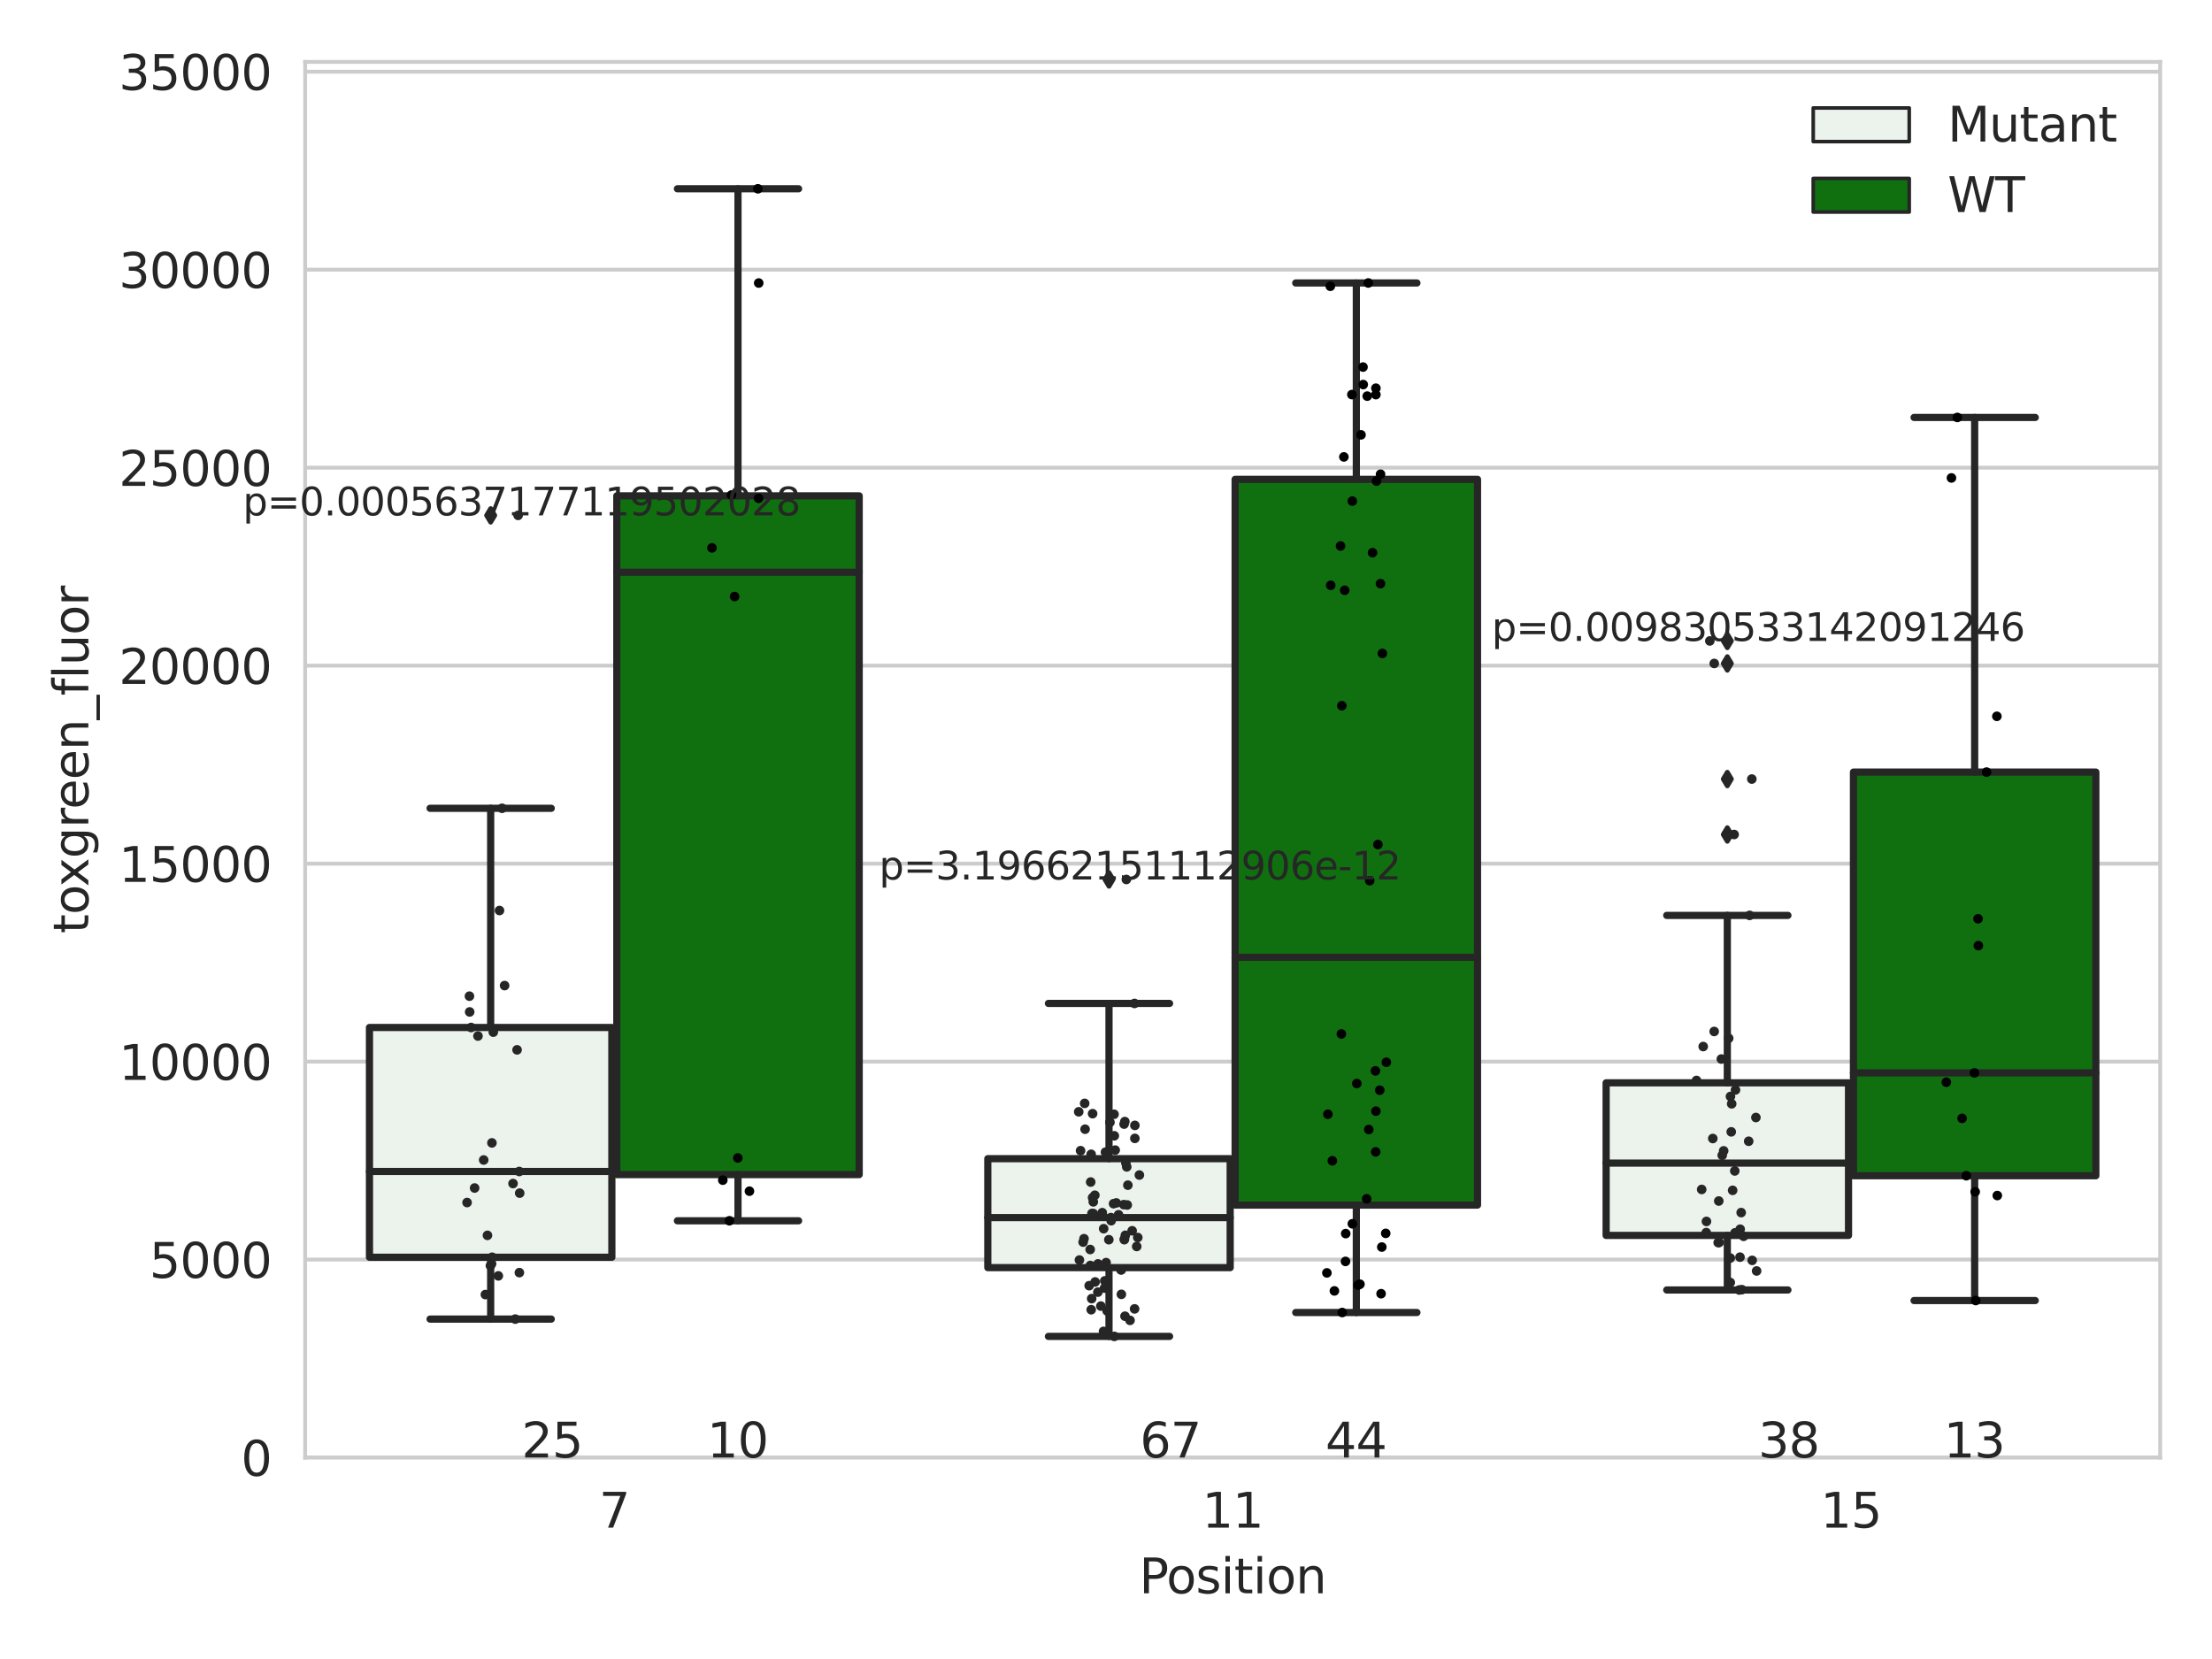 <?xml version="1.0" encoding="utf-8" standalone="no"?>
<!DOCTYPE svg PUBLIC "-//W3C//DTD SVG 1.1//EN"
  "http://www.w3.org/Graphics/SVG/1.1/DTD/svg11.dtd">
<svg xmlns:xlink="http://www.w3.org/1999/xlink" width="460.8pt" height="345.6pt" viewBox="0 0 460.8 345.6" xmlns="http://www.w3.org/2000/svg" version="1.1">
 <defs>
  <style type="text/css">*{stroke-linejoin: round; stroke-linecap: butt}</style>
 </defs>
 <g id="figure_1">
  <g id="patch_1">
   <path d="M 0 345.6 
L 460.8 345.6 
L 460.8 0 
L 0 0 
z
" style="fill: #ffffff"/>
  </g>
  <g id="axes_1">
   <g id="patch_2">
    <path d="M 63.571 303.64 
L 450 303.64 
L 450 12.894 
L 63.571 12.894 
z
" style="fill: #ffffff"/>
   </g>
   <g id="matplotlib.axis_1">
    <g id="xtick_1">
     <g id="text_1">
      <!-- 7 -->
      <g style="fill: #262626" transform="translate(124.795 318.238)scale(0.1 -0.1)">
       <defs>
        <path id="DejaVuSans-37" d="M 525 4666 
L 3525 4666 
L 3525 4397 
L 1831 0 
L 1172 0 
L 2766 4134 
L 525 4134 
L 525 4666 
z
" transform="scale(0.016)"/>
       </defs>
       <use xlink:href="#DejaVuSans-37"/>
      </g>
     </g>
    </g>
    <g id="xtick_2">
     <g id="text_2">
      <!-- 11 -->
      <g style="fill: #262626" transform="translate(250.423 318.238)scale(0.1 -0.1)">
       <defs>
        <path id="DejaVuSans-31" d="M 794 531 
L 1825 531 
L 1825 4091 
L 703 3866 
L 703 4441 
L 1819 4666 
L 2450 4666 
L 2450 531 
L 3481 531 
L 3481 0 
L 794 0 
L 794 531 
z
" transform="scale(0.016)"/>
       </defs>
       <use xlink:href="#DejaVuSans-31"/>
       <use xlink:href="#DejaVuSans-31" x="63.623"/>
      </g>
     </g>
    </g>
    <g id="xtick_3">
     <g id="text_3">
      <!-- 15 -->
      <g style="fill: #262626" transform="translate(379.233 318.238)scale(0.1 -0.1)">
       <defs>
        <path id="DejaVuSans-35" d="M 691 4666 
L 3169 4666 
L 3169 4134 
L 1269 4134 
L 1269 2991 
Q 1406 3038 1543 3061 
Q 1681 3084 1819 3084 
Q 2600 3084 3056 2656 
Q 3513 2228 3513 1497 
Q 3513 744 3044 326 
Q 2575 -91 1722 -91 
Q 1428 -91 1123 -41 
Q 819 9 494 109 
L 494 744 
Q 775 591 1075 516 
Q 1375 441 1709 441 
Q 2250 441 2565 725 
Q 2881 1009 2881 1497 
Q 2881 1984 2565 2268 
Q 2250 2553 1709 2553 
Q 1456 2553 1204 2497 
Q 953 2441 691 2322 
L 691 4666 
z
" transform="scale(0.016)"/>
       </defs>
       <use xlink:href="#DejaVuSans-31"/>
       <use xlink:href="#DejaVuSans-35" x="63.623"/>
      </g>
     </g>
    </g>
    <g id="text_4">
     <!-- Position -->
     <g style="fill: #262626" transform="translate(237.322 331.917)scale(0.1 -0.1)">
      <defs>
       <path id="DejaVuSans-50" d="M 1259 4147 
L 1259 2394 
L 2053 2394 
Q 2494 2394 2734 2622 
Q 2975 2850 2975 3272 
Q 2975 3691 2734 3919 
Q 2494 4147 2053 4147 
L 1259 4147 
z
M 628 4666 
L 2053 4666 
Q 2838 4666 3239 4311 
Q 3641 3956 3641 3272 
Q 3641 2581 3239 2228 
Q 2838 1875 2053 1875 
L 1259 1875 
L 1259 0 
L 628 0 
L 628 4666 
z
" transform="scale(0.016)"/>
       <path id="DejaVuSans-6f" d="M 1959 3097 
Q 1497 3097 1228 2736 
Q 959 2375 959 1747 
Q 959 1119 1226 758 
Q 1494 397 1959 397 
Q 2419 397 2687 759 
Q 2956 1122 2956 1747 
Q 2956 2369 2687 2733 
Q 2419 3097 1959 3097 
z
M 1959 3584 
Q 2709 3584 3137 3096 
Q 3566 2609 3566 1747 
Q 3566 888 3137 398 
Q 2709 -91 1959 -91 
Q 1206 -91 779 398 
Q 353 888 353 1747 
Q 353 2609 779 3096 
Q 1206 3584 1959 3584 
z
" transform="scale(0.016)"/>
       <path id="DejaVuSans-73" d="M 2834 3397 
L 2834 2853 
Q 2591 2978 2328 3040 
Q 2066 3103 1784 3103 
Q 1356 3103 1142 2972 
Q 928 2841 928 2578 
Q 928 2378 1081 2264 
Q 1234 2150 1697 2047 
L 1894 2003 
Q 2506 1872 2764 1633 
Q 3022 1394 3022 966 
Q 3022 478 2636 193 
Q 2250 -91 1575 -91 
Q 1294 -91 989 -36 
Q 684 19 347 128 
L 347 722 
Q 666 556 975 473 
Q 1284 391 1588 391 
Q 1994 391 2212 530 
Q 2431 669 2431 922 
Q 2431 1156 2273 1281 
Q 2116 1406 1581 1522 
L 1381 1569 
Q 847 1681 609 1914 
Q 372 2147 372 2553 
Q 372 3047 722 3315 
Q 1072 3584 1716 3584 
Q 2034 3584 2315 3537 
Q 2597 3491 2834 3397 
z
" transform="scale(0.016)"/>
       <path id="DejaVuSans-69" d="M 603 3500 
L 1178 3500 
L 1178 0 
L 603 0 
L 603 3500 
z
M 603 4863 
L 1178 4863 
L 1178 4134 
L 603 4134 
L 603 4863 
z
" transform="scale(0.016)"/>
       <path id="DejaVuSans-74" d="M 1172 4494 
L 1172 3500 
L 2356 3500 
L 2356 3053 
L 1172 3053 
L 1172 1153 
Q 1172 725 1289 603 
Q 1406 481 1766 481 
L 2356 481 
L 2356 0 
L 1766 0 
Q 1100 0 847 248 
Q 594 497 594 1153 
L 594 3053 
L 172 3053 
L 172 3500 
L 594 3500 
L 594 4494 
L 1172 4494 
z
" transform="scale(0.016)"/>
       <path id="DejaVuSans-6e" d="M 3513 2113 
L 3513 0 
L 2938 0 
L 2938 2094 
Q 2938 2591 2744 2837 
Q 2550 3084 2163 3084 
Q 1697 3084 1428 2787 
Q 1159 2491 1159 1978 
L 1159 0 
L 581 0 
L 581 3500 
L 1159 3500 
L 1159 2956 
Q 1366 3272 1645 3428 
Q 1925 3584 2291 3584 
Q 2894 3584 3203 3211 
Q 3513 2838 3513 2113 
z
" transform="scale(0.016)"/>
      </defs>
      <use xlink:href="#DejaVuSans-50"/>
      <use xlink:href="#DejaVuSans-6f" x="56.678"/>
      <use xlink:href="#DejaVuSans-73" x="117.859"/>
      <use xlink:href="#DejaVuSans-69" x="169.959"/>
      <use xlink:href="#DejaVuSans-74" x="197.742"/>
      <use xlink:href="#DejaVuSans-69" x="236.951"/>
      <use xlink:href="#DejaVuSans-6f" x="264.734"/>
      <use xlink:href="#DejaVuSans-6e" x="325.916"/>
     </g>
    </g>
   </g>
   <g id="matplotlib.axis_2">
    <g id="ytick_1">
     <g id="line2d_1">
      <path d="M 63.571 303.64 
L 450 303.64 
" clip-path="url(#pc4ceca11b0)" style="fill: none; stroke: #cccccc; stroke-width: 0.8; stroke-linecap: round"/>
     </g>
     <g id="text_5">
      <!-- 0 -->
      <g style="fill: #262626" transform="translate(50.209 307.439)scale(0.1 -0.1)">
       <defs>
        <path id="DejaVuSans-30" d="M 2034 4250 
Q 1547 4250 1301 3770 
Q 1056 3291 1056 2328 
Q 1056 1369 1301 889 
Q 1547 409 2034 409 
Q 2525 409 2770 889 
Q 3016 1369 3016 2328 
Q 3016 3291 2770 3770 
Q 2525 4250 2034 4250 
z
M 2034 4750 
Q 2819 4750 3233 4129 
Q 3647 3509 3647 2328 
Q 3647 1150 3233 529 
Q 2819 -91 2034 -91 
Q 1250 -91 836 529 
Q 422 1150 422 2328 
Q 422 3509 836 4129 
Q 1250 4750 2034 4750 
z
" transform="scale(0.016)"/>
       </defs>
       <use xlink:href="#DejaVuSans-30"/>
      </g>
     </g>
    </g>
    <g id="ytick_2">
     <g id="line2d_2">
      <path d="M 63.571 262.396 
L 450 262.396 
" clip-path="url(#pc4ceca11b0)" style="fill: none; stroke: #cccccc; stroke-width: 0.8; stroke-linecap: round"/>
     </g>
     <g id="text_6">
      <!-- 5000 -->
      <g style="fill: #262626" transform="translate(31.121 266.195)scale(0.1 -0.1)">
       <use xlink:href="#DejaVuSans-35"/>
       <use xlink:href="#DejaVuSans-30" x="63.623"/>
       <use xlink:href="#DejaVuSans-30" x="127.246"/>
       <use xlink:href="#DejaVuSans-30" x="190.869"/>
      </g>
     </g>
    </g>
    <g id="ytick_3">
     <g id="line2d_3">
      <path d="M 63.571 221.152 
L 450 221.152 
" clip-path="url(#pc4ceca11b0)" style="fill: none; stroke: #cccccc; stroke-width: 0.8; stroke-linecap: round"/>
     </g>
     <g id="text_7">
      <!-- 10000 -->
      <g style="fill: #262626" transform="translate(24.759 224.951)scale(0.1 -0.1)">
       <use xlink:href="#DejaVuSans-31"/>
       <use xlink:href="#DejaVuSans-30" x="63.623"/>
       <use xlink:href="#DejaVuSans-30" x="127.246"/>
       <use xlink:href="#DejaVuSans-30" x="190.869"/>
       <use xlink:href="#DejaVuSans-30" x="254.492"/>
      </g>
     </g>
    </g>
    <g id="ytick_4">
     <g id="line2d_4">
      <path d="M 63.571 179.908 
L 450 179.908 
" clip-path="url(#pc4ceca11b0)" style="fill: none; stroke: #cccccc; stroke-width: 0.8; stroke-linecap: round"/>
     </g>
     <g id="text_8">
      <!-- 15000 -->
      <g style="fill: #262626" transform="translate(24.759 183.708)scale(0.1 -0.1)">
       <use xlink:href="#DejaVuSans-31"/>
       <use xlink:href="#DejaVuSans-35" x="63.623"/>
       <use xlink:href="#DejaVuSans-30" x="127.246"/>
       <use xlink:href="#DejaVuSans-30" x="190.869"/>
       <use xlink:href="#DejaVuSans-30" x="254.492"/>
      </g>
     </g>
    </g>
    <g id="ytick_5">
     <g id="line2d_5">
      <path d="M 63.571 138.664 
L 450 138.664 
" clip-path="url(#pc4ceca11b0)" style="fill: none; stroke: #cccccc; stroke-width: 0.8; stroke-linecap: round"/>
     </g>
     <g id="text_9">
      <!-- 20000 -->
      <g style="fill: #262626" transform="translate(24.759 142.464)scale(0.1 -0.1)">
       <defs>
        <path id="DejaVuSans-32" d="M 1228 531 
L 3431 531 
L 3431 0 
L 469 0 
L 469 531 
Q 828 903 1448 1529 
Q 2069 2156 2228 2338 
Q 2531 2678 2651 2914 
Q 2772 3150 2772 3378 
Q 2772 3750 2511 3984 
Q 2250 4219 1831 4219 
Q 1534 4219 1204 4116 
Q 875 4013 500 3803 
L 500 4441 
Q 881 4594 1212 4672 
Q 1544 4750 1819 4750 
Q 2544 4750 2975 4387 
Q 3406 4025 3406 3419 
Q 3406 3131 3298 2873 
Q 3191 2616 2906 2266 
Q 2828 2175 2409 1742 
Q 1991 1309 1228 531 
z
" transform="scale(0.016)"/>
       </defs>
       <use xlink:href="#DejaVuSans-32"/>
       <use xlink:href="#DejaVuSans-30" x="63.623"/>
       <use xlink:href="#DejaVuSans-30" x="127.246"/>
       <use xlink:href="#DejaVuSans-30" x="190.869"/>
       <use xlink:href="#DejaVuSans-30" x="254.492"/>
      </g>
     </g>
    </g>
    <g id="ytick_6">
     <g id="line2d_6">
      <path d="M 63.571 97.421 
L 450 97.421 
" clip-path="url(#pc4ceca11b0)" style="fill: none; stroke: #cccccc; stroke-width: 0.8; stroke-linecap: round"/>
     </g>
     <g id="text_10">
      <!-- 25000 -->
      <g style="fill: #262626" transform="translate(24.759 101.22)scale(0.1 -0.1)">
       <use xlink:href="#DejaVuSans-32"/>
       <use xlink:href="#DejaVuSans-35" x="63.623"/>
       <use xlink:href="#DejaVuSans-30" x="127.246"/>
       <use xlink:href="#DejaVuSans-30" x="190.869"/>
       <use xlink:href="#DejaVuSans-30" x="254.492"/>
      </g>
     </g>
    </g>
    <g id="ytick_7">
     <g id="line2d_7">
      <path d="M 63.571 56.177 
L 450 56.177 
" clip-path="url(#pc4ceca11b0)" style="fill: none; stroke: #cccccc; stroke-width: 0.8; stroke-linecap: round"/>
     </g>
     <g id="text_11">
      <!-- 30000 -->
      <g style="fill: #262626" transform="translate(24.759 59.976)scale(0.1 -0.1)">
       <defs>
        <path id="DejaVuSans-33" d="M 2597 2516 
Q 3050 2419 3304 2112 
Q 3559 1806 3559 1356 
Q 3559 666 3084 287 
Q 2609 -91 1734 -91 
Q 1441 -91 1130 -33 
Q 819 25 488 141 
L 488 750 
Q 750 597 1062 519 
Q 1375 441 1716 441 
Q 2309 441 2620 675 
Q 2931 909 2931 1356 
Q 2931 1769 2642 2001 
Q 2353 2234 1838 2234 
L 1294 2234 
L 1294 2753 
L 1863 2753 
Q 2328 2753 2575 2939 
Q 2822 3125 2822 3475 
Q 2822 3834 2567 4026 
Q 2313 4219 1838 4219 
Q 1578 4219 1281 4162 
Q 984 4106 628 3988 
L 628 4550 
Q 988 4650 1302 4700 
Q 1616 4750 1894 4750 
Q 2613 4750 3031 4423 
Q 3450 4097 3450 3541 
Q 3450 3153 3228 2886 
Q 3006 2619 2597 2516 
z
" transform="scale(0.016)"/>
       </defs>
       <use xlink:href="#DejaVuSans-33"/>
       <use xlink:href="#DejaVuSans-30" x="63.623"/>
       <use xlink:href="#DejaVuSans-30" x="127.246"/>
       <use xlink:href="#DejaVuSans-30" x="190.869"/>
       <use xlink:href="#DejaVuSans-30" x="254.492"/>
      </g>
     </g>
    </g>
    <g id="ytick_8">
     <g id="line2d_8">
      <path d="M 63.571 14.933 
L 450 14.933 
" clip-path="url(#pc4ceca11b0)" style="fill: none; stroke: #cccccc; stroke-width: 0.8; stroke-linecap: round"/>
     </g>
     <g id="text_12">
      <!-- 35000 -->
      <g style="fill: #262626" transform="translate(24.759 18.732)scale(0.1 -0.1)">
       <use xlink:href="#DejaVuSans-33"/>
       <use xlink:href="#DejaVuSans-35" x="63.623"/>
       <use xlink:href="#DejaVuSans-30" x="127.246"/>
       <use xlink:href="#DejaVuSans-30" x="190.869"/>
       <use xlink:href="#DejaVuSans-30" x="254.492"/>
      </g>
     </g>
    </g>
    <g id="text_13">
     <!-- toxgreen_fluor -->
     <g style="fill: #262626" transform="translate(18.401 194.461)rotate(-90)scale(0.1 -0.1)">
      <defs>
       <path id="DejaVuSans-78" d="M 3513 3500 
L 2247 1797 
L 3578 0 
L 2900 0 
L 1881 1375 
L 863 0 
L 184 0 
L 1544 1831 
L 300 3500 
L 978 3500 
L 1906 2253 
L 2834 3500 
L 3513 3500 
z
" transform="scale(0.016)"/>
       <path id="DejaVuSans-67" d="M 2906 1791 
Q 2906 2416 2648 2759 
Q 2391 3103 1925 3103 
Q 1463 3103 1205 2759 
Q 947 2416 947 1791 
Q 947 1169 1205 825 
Q 1463 481 1925 481 
Q 2391 481 2648 825 
Q 2906 1169 2906 1791 
z
M 3481 434 
Q 3481 -459 3084 -895 
Q 2688 -1331 1869 -1331 
Q 1566 -1331 1297 -1286 
Q 1028 -1241 775 -1147 
L 775 -588 
Q 1028 -725 1275 -790 
Q 1522 -856 1778 -856 
Q 2344 -856 2625 -561 
Q 2906 -266 2906 331 
L 2906 616 
Q 2728 306 2450 153 
Q 2172 0 1784 0 
Q 1141 0 747 490 
Q 353 981 353 1791 
Q 353 2603 747 3093 
Q 1141 3584 1784 3584 
Q 2172 3584 2450 3431 
Q 2728 3278 2906 2969 
L 2906 3500 
L 3481 3500 
L 3481 434 
z
" transform="scale(0.016)"/>
       <path id="DejaVuSans-72" d="M 2631 2963 
Q 2534 3019 2420 3045 
Q 2306 3072 2169 3072 
Q 1681 3072 1420 2755 
Q 1159 2438 1159 1844 
L 1159 0 
L 581 0 
L 581 3500 
L 1159 3500 
L 1159 2956 
Q 1341 3275 1631 3429 
Q 1922 3584 2338 3584 
Q 2397 3584 2469 3576 
Q 2541 3569 2628 3553 
L 2631 2963 
z
" transform="scale(0.016)"/>
       <path id="DejaVuSans-65" d="M 3597 1894 
L 3597 1613 
L 953 1613 
Q 991 1019 1311 708 
Q 1631 397 2203 397 
Q 2534 397 2845 478 
Q 3156 559 3463 722 
L 3463 178 
Q 3153 47 2828 -22 
Q 2503 -91 2169 -91 
Q 1331 -91 842 396 
Q 353 884 353 1716 
Q 353 2575 817 3079 
Q 1281 3584 2069 3584 
Q 2775 3584 3186 3129 
Q 3597 2675 3597 1894 
z
M 3022 2063 
Q 3016 2534 2758 2815 
Q 2500 3097 2075 3097 
Q 1594 3097 1305 2825 
Q 1016 2553 972 2059 
L 3022 2063 
z
" transform="scale(0.016)"/>
       <path id="DejaVuSans-5f" d="M 3263 -1063 
L 3263 -1509 
L -63 -1509 
L -63 -1063 
L 3263 -1063 
z
" transform="scale(0.016)"/>
       <path id="DejaVuSans-66" d="M 2375 4863 
L 2375 4384 
L 1825 4384 
Q 1516 4384 1395 4259 
Q 1275 4134 1275 3809 
L 1275 3500 
L 2222 3500 
L 2222 3053 
L 1275 3053 
L 1275 0 
L 697 0 
L 697 3053 
L 147 3053 
L 147 3500 
L 697 3500 
L 697 3744 
Q 697 4328 969 4595 
Q 1241 4863 1831 4863 
L 2375 4863 
z
" transform="scale(0.016)"/>
       <path id="DejaVuSans-6c" d="M 603 4863 
L 1178 4863 
L 1178 0 
L 603 0 
L 603 4863 
z
" transform="scale(0.016)"/>
       <path id="DejaVuSans-75" d="M 544 1381 
L 544 3500 
L 1119 3500 
L 1119 1403 
Q 1119 906 1312 657 
Q 1506 409 1894 409 
Q 2359 409 2629 706 
Q 2900 1003 2900 1516 
L 2900 3500 
L 3475 3500 
L 3475 0 
L 2900 0 
L 2900 538 
Q 2691 219 2414 64 
Q 2138 -91 1772 -91 
Q 1169 -91 856 284 
Q 544 659 544 1381 
z
M 1991 3584 
L 1991 3584 
z
" transform="scale(0.016)"/>
      </defs>
      <use xlink:href="#DejaVuSans-74"/>
      <use xlink:href="#DejaVuSans-6f" x="39.209"/>
      <use xlink:href="#DejaVuSans-78" x="97.266"/>
      <use xlink:href="#DejaVuSans-67" x="156.445"/>
      <use xlink:href="#DejaVuSans-72" x="219.922"/>
      <use xlink:href="#DejaVuSans-65" x="258.785"/>
      <use xlink:href="#DejaVuSans-65" x="320.309"/>
      <use xlink:href="#DejaVuSans-6e" x="381.832"/>
      <use xlink:href="#DejaVuSans-5f" x="445.211"/>
      <use xlink:href="#DejaVuSans-66" x="495.211"/>
      <use xlink:href="#DejaVuSans-6c" x="530.416"/>
      <use xlink:href="#DejaVuSans-75" x="558.199"/>
      <use xlink:href="#DejaVuSans-6f" x="621.578"/>
      <use xlink:href="#DejaVuSans-72" x="682.76"/>
     </g>
    </g>
   </g>
   <g id="patch_3">
    <path d="M 76.967 261.906 
L 127.461 261.906 
L 127.461 214.046 
L 76.967 214.046 
L 76.967 261.906 
z
" clip-path="url(#pc4ceca11b0)" style="fill: #ecf2ec; stroke: #262626; stroke-width: 1.5; stroke-linejoin: miter"/>
   </g>
   <g id="patch_4">
    <path d="M 128.491 244.691 
L 178.985 244.691 
L 178.985 103.297 
L 128.491 103.297 
L 128.491 244.691 
z
" clip-path="url(#pc4ceca11b0)" style="fill: #107010; stroke: #262626; stroke-width: 1.5; stroke-linejoin: miter"/>
   </g>
   <g id="patch_5">
    <path d="M 205.777 264.073 
L 256.27 264.073 
L 256.27 241.37 
L 205.777 241.37 
L 205.777 264.073 
z
" clip-path="url(#pc4ceca11b0)" style="fill: #ecf2ec; stroke: #262626; stroke-width: 1.5; stroke-linejoin: miter"/>
   </g>
   <g id="patch_6">
    <path d="M 257.301 251.039 
L 307.794 251.039 
L 307.794 99.857 
L 257.301 99.857 
L 257.301 251.039 
z
" clip-path="url(#pc4ceca11b0)" style="fill: #107010; stroke: #262626; stroke-width: 1.5; stroke-linejoin: miter"/>
   </g>
   <g id="patch_7">
    <path d="M 334.587 257.364 
L 385.08 257.364 
L 385.08 225.573 
L 334.587 225.573 
L 334.587 257.364 
z
" clip-path="url(#pc4ceca11b0)" style="fill: #ecf2ec; stroke: #262626; stroke-width: 1.5; stroke-linejoin: miter"/>
   </g>
   <g id="patch_8">
    <path d="M 386.11 244.926 
L 436.604 244.926 
L 436.604 160.842 
L 386.11 160.842 
L 386.11 244.926 
z
" clip-path="url(#pc4ceca11b0)" style="fill: #107010; stroke: #262626; stroke-width: 1.5; stroke-linejoin: miter"/>
   </g>
   <g id="patch_9">
    <path d="M 127.976 303.64 
L 127.976 303.64 
L 127.976 303.64 
L 127.976 303.64 
z
" clip-path="url(#pc4ceca11b0)" style="fill: #ecf2ec; stroke: #262626; stroke-width: 0.75; stroke-linejoin: miter"/>
   </g>
   <g id="patch_10">
    <path d="M 127.976 303.64 
L 127.976 303.64 
L 127.976 303.64 
L 127.976 303.64 
z
" clip-path="url(#pc4ceca11b0)" style="fill: #107010; stroke: #262626; stroke-width: 0.75; stroke-linejoin: miter"/>
   </g>
   <g id="PathCollection_1"/>
   <g id="PathCollection_2"/>
   <g id="line2d_9">
    <path d="M 102.214 261.906 
L 102.214 274.791 
" clip-path="url(#pc4ceca11b0)" style="fill: none; stroke: #262626; stroke-width: 1.5; stroke-linecap: round"/>
   </g>
   <g id="line2d_10">
    <path d="M 102.214 214.046 
L 102.214 168.381 
" clip-path="url(#pc4ceca11b0)" style="fill: none; stroke: #262626; stroke-width: 1.5; stroke-linecap: round"/>
   </g>
   <g id="line2d_11">
    <path d="M 89.591 274.791 
L 114.837 274.791 
" clip-path="url(#pc4ceca11b0)" style="fill: none; stroke: #262626; stroke-width: 1.5; stroke-linecap: round"/>
   </g>
   <g id="line2d_12">
    <path d="M 89.591 168.381 
L 114.837 168.381 
" clip-path="url(#pc4ceca11b0)" style="fill: none; stroke: #262626; stroke-width: 1.5; stroke-linecap: round"/>
   </g>
   <g id="line2d_13">
    <defs>
     <path id="m5f25ea57a1" d="M -0 1.414 
L 0.849 0 
L 0 -1.414 
L -0.849 -0 
z
" style="stroke: #262626; stroke-linejoin: miter"/>
    </defs>
    <g clip-path="url(#pc4ceca11b0)">
     <use xlink:href="#m5f25ea57a1" x="102.214" y="107.363" style="fill: #262626; stroke: #262626; stroke-linejoin: miter"/>
    </g>
   </g>
   <g id="line2d_14">
    <path d="M 153.738 244.691 
L 153.738 254.31 
" clip-path="url(#pc4ceca11b0)" style="fill: none; stroke: #262626; stroke-width: 1.5; stroke-linecap: round"/>
   </g>
   <g id="line2d_15">
    <path d="M 153.738 103.297 
L 153.738 39.325 
" clip-path="url(#pc4ceca11b0)" style="fill: none; stroke: #262626; stroke-width: 1.5; stroke-linecap: round"/>
   </g>
   <g id="line2d_16">
    <path d="M 141.115 254.31 
L 166.361 254.31 
" clip-path="url(#pc4ceca11b0)" style="fill: none; stroke: #262626; stroke-width: 1.5; stroke-linecap: round"/>
   </g>
   <g id="line2d_17">
    <path d="M 141.115 39.325 
L 166.361 39.325 
" clip-path="url(#pc4ceca11b0)" style="fill: none; stroke: #262626; stroke-width: 1.5; stroke-linecap: round"/>
   </g>
   <g id="line2d_18"/>
   <g id="line2d_19">
    <path d="M 231.024 264.073 
L 231.024 278.394 
" clip-path="url(#pc4ceca11b0)" style="fill: none; stroke: #262626; stroke-width: 1.5; stroke-linecap: round"/>
   </g>
   <g id="line2d_20">
    <path d="M 231.024 241.37 
L 231.024 209.032 
" clip-path="url(#pc4ceca11b0)" style="fill: none; stroke: #262626; stroke-width: 1.5; stroke-linecap: round"/>
   </g>
   <g id="line2d_21">
    <path d="M 218.4 278.394 
L 243.647 278.394 
" clip-path="url(#pc4ceca11b0)" style="fill: none; stroke: #262626; stroke-width: 1.5; stroke-linecap: round"/>
   </g>
   <g id="line2d_22">
    <path d="M 218.4 209.032 
L 243.647 209.032 
" clip-path="url(#pc4ceca11b0)" style="fill: none; stroke: #262626; stroke-width: 1.5; stroke-linecap: round"/>
   </g>
   <g id="line2d_23">
    <g clip-path="url(#pc4ceca11b0)">
     <use xlink:href="#m5f25ea57a1" x="231.024" y="183.212" style="fill: #262626; stroke: #262626; stroke-linejoin: miter"/>
    </g>
   </g>
   <g id="line2d_24">
    <path d="M 282.548 251.039 
L 282.548 273.419 
" clip-path="url(#pc4ceca11b0)" style="fill: none; stroke: #262626; stroke-width: 1.5; stroke-linecap: round"/>
   </g>
   <g id="line2d_25">
    <path d="M 282.548 99.857 
L 282.548 58.951 
" clip-path="url(#pc4ceca11b0)" style="fill: none; stroke: #262626; stroke-width: 1.5; stroke-linecap: round"/>
   </g>
   <g id="line2d_26">
    <path d="M 269.924 273.419 
L 295.171 273.419 
" clip-path="url(#pc4ceca11b0)" style="fill: none; stroke: #262626; stroke-width: 1.5; stroke-linecap: round"/>
   </g>
   <g id="line2d_27">
    <path d="M 269.924 58.951 
L 295.171 58.951 
" clip-path="url(#pc4ceca11b0)" style="fill: none; stroke: #262626; stroke-width: 1.5; stroke-linecap: round"/>
   </g>
   <g id="line2d_28"/>
   <g id="line2d_29">
    <path d="M 359.833 257.364 
L 359.833 268.727 
" clip-path="url(#pc4ceca11b0)" style="fill: none; stroke: #262626; stroke-width: 1.5; stroke-linecap: round"/>
   </g>
   <g id="line2d_30">
    <path d="M 359.833 225.573 
L 359.833 190.692 
" clip-path="url(#pc4ceca11b0)" style="fill: none; stroke: #262626; stroke-width: 1.5; stroke-linecap: round"/>
   </g>
   <g id="line2d_31">
    <path d="M 347.21 268.727 
L 372.457 268.727 
" clip-path="url(#pc4ceca11b0)" style="fill: none; stroke: #262626; stroke-width: 1.5; stroke-linecap: round"/>
   </g>
   <g id="line2d_32">
    <path d="M 347.21 190.692 
L 372.457 190.692 
" clip-path="url(#pc4ceca11b0)" style="fill: none; stroke: #262626; stroke-width: 1.5; stroke-linecap: round"/>
   </g>
   <g id="line2d_33">
    <g clip-path="url(#pc4ceca11b0)">
     <use xlink:href="#m5f25ea57a1" x="359.833" y="162.291" style="fill: #262626; stroke: #262626; stroke-linejoin: miter"/>
     <use xlink:href="#m5f25ea57a1" x="359.833" y="133.516" style="fill: #262626; stroke: #262626; stroke-linejoin: miter"/>
     <use xlink:href="#m5f25ea57a1" x="359.833" y="138.21" style="fill: #262626; stroke: #262626; stroke-linejoin: miter"/>
     <use xlink:href="#m5f25ea57a1" x="359.833" y="173.84" style="fill: #262626; stroke: #262626; stroke-linejoin: miter"/>
    </g>
   </g>
   <g id="line2d_34">
    <path d="M 411.357 244.926 
L 411.357 270.927 
" clip-path="url(#pc4ceca11b0)" style="fill: none; stroke: #262626; stroke-width: 1.5; stroke-linecap: round"/>
   </g>
   <g id="line2d_35">
    <path d="M 411.357 160.842 
L 411.357 86.963 
" clip-path="url(#pc4ceca11b0)" style="fill: none; stroke: #262626; stroke-width: 1.5; stroke-linecap: round"/>
   </g>
   <g id="line2d_36">
    <path d="M 398.734 270.927 
L 423.98 270.927 
" clip-path="url(#pc4ceca11b0)" style="fill: none; stroke: #262626; stroke-width: 1.5; stroke-linecap: round"/>
   </g>
   <g id="line2d_37">
    <path d="M 398.734 86.963 
L 423.98 86.963 
" clip-path="url(#pc4ceca11b0)" style="fill: none; stroke: #262626; stroke-width: 1.5; stroke-linecap: round"/>
   </g>
   <g id="line2d_38"/>
   <g id="line2d_39">
    <path d="M 76.967 244.044 
L 127.461 244.044 
" clip-path="url(#pc4ceca11b0)" style="fill: none; stroke: #262626; stroke-width: 1.5; stroke-linecap: round"/>
   </g>
   <g id="line2d_40">
    <path d="M 128.491 119.201 
L 178.985 119.201 
" clip-path="url(#pc4ceca11b0)" style="fill: none; stroke: #262626; stroke-width: 1.5; stroke-linecap: round"/>
   </g>
   <g id="line2d_41">
    <path d="M 205.777 253.649 
L 256.27 253.649 
" clip-path="url(#pc4ceca11b0)" style="fill: none; stroke: #262626; stroke-width: 1.5; stroke-linecap: round"/>
   </g>
   <g id="line2d_42">
    <path d="M 257.301 199.426 
L 307.794 199.426 
" clip-path="url(#pc4ceca11b0)" style="fill: none; stroke: #262626; stroke-width: 1.5; stroke-linecap: round"/>
   </g>
   <g id="line2d_43">
    <path d="M 334.587 242.3 
L 385.08 242.3 
" clip-path="url(#pc4ceca11b0)" style="fill: none; stroke: #262626; stroke-width: 1.5; stroke-linecap: round"/>
   </g>
   <g id="line2d_44">
    <path d="M 386.11 223.497 
L 436.604 223.497 
" clip-path="url(#pc4ceca11b0)" style="fill: none; stroke: #262626; stroke-width: 1.5; stroke-linecap: round"/>
   </g>
   <g id="patch_11">
    <path d="M 63.571 303.64 
L 63.571 12.894 
" style="fill: none; stroke: #cccccc; stroke-width: 0.8; stroke-linejoin: miter; stroke-linecap: square"/>
   </g>
   <g id="patch_12">
    <path d="M 450 303.64 
L 450 12.894 
" style="fill: none; stroke: #cccccc; stroke-width: 0.8; stroke-linejoin: miter; stroke-linecap: square"/>
   </g>
   <g id="patch_13">
    <path d="M 63.571 303.64 
L 450 303.64 
" style="fill: none; stroke: #cccccc; stroke-width: 0.8; stroke-linejoin: miter; stroke-linecap: square"/>
   </g>
   <g id="patch_14">
    <path d="M 63.571 12.894 
L 450 12.894 
" style="fill: none; stroke: #cccccc; stroke-width: 0.8; stroke-linejoin: miter; stroke-linecap: square"/>
   </g>
   <g id="PathCollection_3">
    <defs>
     <path id="C0_0_49c0575e52" d="M 0 1 
C 0.265 1 0.52 0.895 0.707 0.707 
C 0.895 0.52 1 0.265 1 -0 
C 1 -0.265 0.895 -0.52 0.707 -0.707 
C 0.52 -0.895 0.265 -1 0 -1 
C -0.265 -1 -0.52 -0.895 -0.707 -0.707 
C -0.895 -0.52 -1 -0.265 -1 0 
C -1 0.265 -0.895 0.52 -0.707 0.707 
C -0.52 0.895 -0.265 1 0 1 
z
"/>
    </defs>
    <g clip-path="url(#pc4ceca11b0)">
     <use xlink:href="#C0_0_49c0575e52" x="103.81" y="265.787" style="fill: #262626"/>
    </g>
    <g clip-path="url(#pc4ceca11b0)">
     <use xlink:href="#C0_0_49c0575e52" x="105.119" y="205.316" style="fill: #262626"/>
    </g>
    <g clip-path="url(#pc4ceca11b0)">
     <use xlink:href="#C0_0_49c0575e52" x="97.795" y="207.521" style="fill: #262626"/>
    </g>
    <g clip-path="url(#pc4ceca11b0)">
     <use xlink:href="#C0_0_49c0575e52" x="108.168" y="244.044" style="fill: #262626"/>
    </g>
    <g clip-path="url(#pc4ceca11b0)">
     <use xlink:href="#C0_0_49c0575e52" x="102.402" y="263.259" style="fill: #262626"/>
    </g>
    <g clip-path="url(#pc4ceca11b0)">
     <use xlink:href="#C0_0_49c0575e52" x="97.3" y="250.511" style="fill: #262626"/>
    </g>
    <g clip-path="url(#pc4ceca11b0)">
     <use xlink:href="#C0_0_49c0575e52" x="98.871" y="247.484" style="fill: #262626"/>
    </g>
    <g clip-path="url(#pc4ceca11b0)">
     <use xlink:href="#C0_0_49c0575e52" x="104.054" y="189.678" style="fill: #262626"/>
    </g>
    <g clip-path="url(#pc4ceca11b0)">
     <use xlink:href="#C0_0_49c0575e52" x="104.583" y="168.381" style="fill: #262626"/>
    </g>
    <g clip-path="url(#pc4ceca11b0)">
     <use xlink:href="#C0_0_49c0575e52" x="102.763" y="215.015" style="fill: #262626"/>
    </g>
    <g clip-path="url(#pc4ceca11b0)">
     <use xlink:href="#C0_0_49c0575e52" x="107.714" y="218.702" style="fill: #262626"/>
    </g>
    <g clip-path="url(#pc4ceca11b0)">
     <use xlink:href="#C0_0_49c0575e52" x="102.528" y="261.906" style="fill: #262626"/>
    </g>
    <g clip-path="url(#pc4ceca11b0)">
     <use xlink:href="#C0_0_49c0575e52" x="99.569" y="215.824" style="fill: #262626"/>
    </g>
    <g clip-path="url(#pc4ceca11b0)">
     <use xlink:href="#C0_0_49c0575e52" x="108.26" y="248.553" style="fill: #262626"/>
    </g>
    <g clip-path="url(#pc4ceca11b0)">
     <use xlink:href="#C0_0_49c0575e52" x="108.196" y="265.113" style="fill: #262626"/>
    </g>
    <g clip-path="url(#pc4ceca11b0)">
     <use xlink:href="#C0_0_49c0575e52" x="102.161" y="263.661" style="fill: #262626"/>
    </g>
    <g clip-path="url(#pc4ceca11b0)">
     <use xlink:href="#C0_0_49c0575e52" x="97.842" y="210.803" style="fill: #262626"/>
    </g>
    <g clip-path="url(#pc4ceca11b0)">
     <use xlink:href="#C0_0_49c0575e52" x="98.139" y="214.046" style="fill: #262626"/>
    </g>
    <g clip-path="url(#pc4ceca11b0)">
     <use xlink:href="#C0_0_49c0575e52" x="101.545" y="257.346" style="fill: #262626"/>
    </g>
    <g clip-path="url(#pc4ceca11b0)">
     <use xlink:href="#C0_0_49c0575e52" x="102.478" y="238.086" style="fill: #262626"/>
    </g>
    <g clip-path="url(#pc4ceca11b0)">
     <use xlink:href="#C0_0_49c0575e52" x="101.117" y="269.682" style="fill: #262626"/>
    </g>
    <g clip-path="url(#pc4ceca11b0)">
     <use xlink:href="#C0_0_49c0575e52" x="107.934" y="107.363" style="fill: #262626"/>
    </g>
    <g clip-path="url(#pc4ceca11b0)">
     <use xlink:href="#C0_0_49c0575e52" x="106.874" y="246.555" style="fill: #262626"/>
    </g>
    <g clip-path="url(#pc4ceca11b0)">
     <use xlink:href="#C0_0_49c0575e52" x="100.762" y="241.646" style="fill: #262626"/>
    </g>
    <g clip-path="url(#pc4ceca11b0)">
     <use xlink:href="#C0_0_49c0575e52" x="107.345" y="274.791" style="fill: #262626"/>
    </g>
   </g>
   <g id="PathCollection_4">
    <defs>
     <path id="C1_0_4b5f30a38f" d="M 0 1 
C 0.265 1 0.52 0.895 0.707 0.707 
C 0.895 0.52 1 0.265 1 -0 
C 1 -0.265 0.895 -0.52 0.707 -0.707 
C 0.52 -0.895 0.265 -1 0 -1 
C -0.265 -1 -0.52 -0.895 -0.707 -0.707 
C -0.895 -0.52 -1 -0.265 -1 0 
C -1 0.265 -0.895 0.52 -0.707 0.707 
C -0.52 0.895 -0.265 1 0 1 
z
"/>
    </defs>
    <g clip-path="url(#pc4ceca11b0)">
     <use xlink:href="#C1_0_4b5f30a38f" x="158.029" y="103.811"/>
    </g>
    <g clip-path="url(#pc4ceca11b0)">
     <use xlink:href="#C1_0_4b5f30a38f" x="158.054" y="58.96"/>
    </g>
    <g clip-path="url(#pc4ceca11b0)">
     <use xlink:href="#C1_0_4b5f30a38f" x="157.883" y="39.325"/>
    </g>
    <g clip-path="url(#pc4ceca11b0)">
     <use xlink:href="#C1_0_4b5f30a38f" x="148.313" y="114.134"/>
    </g>
    <g clip-path="url(#pc4ceca11b0)">
     <use xlink:href="#C1_0_4b5f30a38f" x="156.124" y="248.145"/>
    </g>
    <g clip-path="url(#pc4ceca11b0)">
     <use xlink:href="#C1_0_4b5f30a38f" x="152.383" y="103.125"/>
    </g>
    <g clip-path="url(#pc4ceca11b0)">
     <use xlink:href="#C1_0_4b5f30a38f" x="153.031" y="124.269"/>
    </g>
    <g clip-path="url(#pc4ceca11b0)">
     <use xlink:href="#C1_0_4b5f30a38f" x="151.946" y="254.31"/>
    </g>
    <g clip-path="url(#pc4ceca11b0)">
     <use xlink:href="#C1_0_4b5f30a38f" x="153.699" y="241.221"/>
    </g>
    <g clip-path="url(#pc4ceca11b0)">
     <use xlink:href="#C1_0_4b5f30a38f" x="150.574" y="245.848"/>
    </g>
   </g>
   <g id="PathCollection_5">
    <defs>
     <path id="C2_0_5c69ea9722" d="M 0 1 
C 0.265 1 0.52 0.895 0.707 0.707 
C 0.895 0.52 1 0.265 1 -0 
C 1 -0.265 0.895 -0.52 0.707 -0.707 
C 0.52 -0.895 0.265 -1 0 -1 
C -0.265 -1 -0.52 -0.895 -0.707 -0.707 
C -0.895 -0.52 -1 -0.265 -1 0 
C -1 0.265 -0.895 0.52 -0.707 0.707 
C -0.52 0.895 -0.265 1 0 1 
z
"/>
    </defs>
    <g clip-path="url(#pc4ceca11b0)">
     <use xlink:href="#C2_0_5c69ea9722" x="230.088" y="268.339" style="fill: #262626"/>
    </g>
    <g clip-path="url(#pc4ceca11b0)">
     <use xlink:href="#C2_0_5c69ea9722" x="226.894" y="267.829" style="fill: #262626"/>
    </g>
    <g clip-path="url(#pc4ceca11b0)">
     <use xlink:href="#C2_0_5c69ea9722" x="230.421" y="263.026" style="fill: #262626"/>
    </g>
    <g clip-path="url(#pc4ceca11b0)">
     <use xlink:href="#C2_0_5c69ea9722" x="230.991" y="258.251" style="fill: #262626"/>
    </g>
    <g clip-path="url(#pc4ceca11b0)">
     <use xlink:href="#C2_0_5c69ea9722" x="234.356" y="274.19" style="fill: #262626"/>
    </g>
    <g clip-path="url(#pc4ceca11b0)">
     <use xlink:href="#C2_0_5c69ea9722" x="237.019" y="257.797" style="fill: #262626"/>
    </g>
    <g clip-path="url(#pc4ceca11b0)">
     <use xlink:href="#C2_0_5c69ea9722" x="226.044" y="235.234" style="fill: #262626"/>
    </g>
    <g clip-path="url(#pc4ceca11b0)">
     <use xlink:href="#C2_0_5c69ea9722" x="224.718" y="231.609" style="fill: #262626"/>
    </g>
    <g clip-path="url(#pc4ceca11b0)">
     <use xlink:href="#C2_0_5c69ea9722" x="233.601" y="264.524" style="fill: #262626"/>
    </g>
    <g clip-path="url(#pc4ceca11b0)">
     <use xlink:href="#C2_0_5c69ea9722" x="236.798" y="259.663" style="fill: #262626"/>
    </g>
    <g clip-path="url(#pc4ceca11b0)">
     <use xlink:href="#C2_0_5c69ea9722" x="224.864" y="262.484" style="fill: #262626"/>
    </g>
    <g clip-path="url(#pc4ceca11b0)">
     <use xlink:href="#C2_0_5c69ea9722" x="232.126" y="236.607" style="fill: #262626"/>
    </g>
    <g clip-path="url(#pc4ceca11b0)">
     <use xlink:href="#C2_0_5c69ea9722" x="227.61" y="231.996" style="fill: #262626"/>
    </g>
    <g clip-path="url(#pc4ceca11b0)">
     <use xlink:href="#C2_0_5c69ea9722" x="233.012" y="253.059" style="fill: #262626"/>
    </g>
    <g clip-path="url(#pc4ceca11b0)">
     <use xlink:href="#C2_0_5c69ea9722" x="225.636" y="258.751" style="fill: #262626"/>
    </g>
    <g clip-path="url(#pc4ceca11b0)">
     <use xlink:href="#C2_0_5c69ea9722" x="234.72" y="243.081" style="fill: #262626"/>
    </g>
    <g clip-path="url(#pc4ceca11b0)">
     <use xlink:href="#C2_0_5c69ea9722" x="234.955" y="246.893" style="fill: #262626"/>
    </g>
    <g clip-path="url(#pc4ceca11b0)">
     <use xlink:href="#C2_0_5c69ea9722" x="230.636" y="273.085" style="fill: #262626"/>
    </g>
    <g clip-path="url(#pc4ceca11b0)">
     <use xlink:href="#C2_0_5c69ea9722" x="227.308" y="240.459" style="fill: #262626"/>
    </g>
    <g clip-path="url(#pc4ceca11b0)">
     <use xlink:href="#C2_0_5c69ea9722" x="234.171" y="234.169" style="fill: #262626"/>
    </g>
    <g clip-path="url(#pc4ceca11b0)">
     <use xlink:href="#C2_0_5c69ea9722" x="232.078" y="232.124" style="fill: #262626"/>
    </g>
    <g clip-path="url(#pc4ceca11b0)">
     <use xlink:href="#C2_0_5c69ea9722" x="235.846" y="256.394" style="fill: #262626"/>
    </g>
    <g clip-path="url(#pc4ceca11b0)">
     <use xlink:href="#C2_0_5c69ea9722" x="232.314" y="239.588" style="fill: #262626"/>
    </g>
    <g clip-path="url(#pc4ceca11b0)">
     <use xlink:href="#C2_0_5c69ea9722" x="227.319" y="272.837" style="fill: #262626"/>
    </g>
    <g clip-path="url(#pc4ceca11b0)">
     <use xlink:href="#C2_0_5c69ea9722" x="236.416" y="234.44" style="fill: #262626"/>
    </g>
    <g clip-path="url(#pc4ceca11b0)">
     <use xlink:href="#C2_0_5c69ea9722" x="229.886" y="277.352" style="fill: #262626"/>
    </g>
    <g clip-path="url(#pc4ceca11b0)">
     <use xlink:href="#C2_0_5c69ea9722" x="229.914" y="255.958" style="fill: #262626"/>
    </g>
    <g clip-path="url(#pc4ceca11b0)">
     <use xlink:href="#C2_0_5c69ea9722" x="225.82" y="258.044" style="fill: #262626"/>
    </g>
    <g clip-path="url(#pc4ceca11b0)">
     <use xlink:href="#C2_0_5c69ea9722" x="236.343" y="209.032" style="fill: #262626"/>
    </g>
    <g clip-path="url(#pc4ceca11b0)">
     <use xlink:href="#C2_0_5c69ea9722" x="228.076" y="248.988" style="fill: #262626"/>
    </g>
    <g clip-path="url(#pc4ceca11b0)">
     <use xlink:href="#C2_0_5c69ea9722" x="234.64" y="183.212" style="fill: #262626"/>
    </g>
    <g clip-path="url(#pc4ceca11b0)">
     <use xlink:href="#C2_0_5c69ea9722" x="227.212" y="246.241" style="fill: #262626"/>
    </g>
    <g clip-path="url(#pc4ceca11b0)">
     <use xlink:href="#C2_0_5c69ea9722" x="232.127" y="278.394" style="fill: #262626"/>
    </g>
    <g clip-path="url(#pc4ceca11b0)">
     <use xlink:href="#C2_0_5c69ea9722" x="228.706" y="269.176" style="fill: #262626"/>
    </g>
    <g clip-path="url(#pc4ceca11b0)">
     <use xlink:href="#C2_0_5c69ea9722" x="234.214" y="258.249" style="fill: #262626"/>
    </g>
    <g clip-path="url(#pc4ceca11b0)">
     <use xlink:href="#C2_0_5c69ea9722" x="228.73" y="263.291" style="fill: #262626"/>
    </g>
    <g clip-path="url(#pc4ceca11b0)">
     <use xlink:href="#C2_0_5c69ea9722" x="227.416" y="270.527" style="fill: #262626"/>
    </g>
    <g clip-path="url(#pc4ceca11b0)">
     <use xlink:href="#C2_0_5c69ea9722" x="227.751" y="250.367" style="fill: #262626"/>
    </g>
    <g clip-path="url(#pc4ceca11b0)">
     <use xlink:href="#C2_0_5c69ea9722" x="225.957" y="229.852" style="fill: #262626"/>
    </g>
    <g clip-path="url(#pc4ceca11b0)">
     <use xlink:href="#C2_0_5c69ea9722" x="234.825" y="251.016" style="fill: #262626"/>
    </g>
    <g clip-path="url(#pc4ceca11b0)">
     <use xlink:href="#C2_0_5c69ea9722" x="235.404" y="275.055" style="fill: #262626"/>
    </g>
    <g clip-path="url(#pc4ceca11b0)">
     <use xlink:href="#C2_0_5c69ea9722" x="227.771" y="252.81" style="fill: #262626"/>
    </g>
    <g clip-path="url(#pc4ceca11b0)">
     <use xlink:href="#C2_0_5c69ea9722" x="231.425" y="253.649" style="fill: #262626"/>
    </g>
    <g clip-path="url(#pc4ceca11b0)">
     <use xlink:href="#C2_0_5c69ea9722" x="234.096" y="250.948" style="fill: #262626"/>
    </g>
    <g clip-path="url(#pc4ceca11b0)">
     <use xlink:href="#C2_0_5c69ea9722" x="227.608" y="249.491" style="fill: #262626"/>
    </g>
    <g clip-path="url(#pc4ceca11b0)">
     <use xlink:href="#C2_0_5c69ea9722" x="236.356" y="272.663" style="fill: #262626"/>
    </g>
    <g clip-path="url(#pc4ceca11b0)">
     <use xlink:href="#C2_0_5c69ea9722" x="233.509" y="264.529" style="fill: #262626"/>
    </g>
    <g clip-path="url(#pc4ceca11b0)">
     <use xlink:href="#C2_0_5c69ea9722" x="229.622" y="252.621" style="fill: #262626"/>
    </g>
    <g clip-path="url(#pc4ceca11b0)">
     <use xlink:href="#C2_0_5c69ea9722" x="230.139" y="266.827" style="fill: #262626"/>
    </g>
    <g clip-path="url(#pc4ceca11b0)">
     <use xlink:href="#C2_0_5c69ea9722" x="227.104" y="260.291" style="fill: #262626"/>
    </g>
    <g clip-path="url(#pc4ceca11b0)">
     <use xlink:href="#C2_0_5c69ea9722" x="231.479" y="254.297" style="fill: #262626"/>
    </g>
    <g clip-path="url(#pc4ceca11b0)">
     <use xlink:href="#C2_0_5c69ea9722" x="225.101" y="239.707" style="fill: #262626"/>
    </g>
    <g clip-path="url(#pc4ceca11b0)">
     <use xlink:href="#C2_0_5c69ea9722" x="230.291" y="240.016" style="fill: #262626"/>
    </g>
    <g clip-path="url(#pc4ceca11b0)">
     <use xlink:href="#C2_0_5c69ea9722" x="236.413" y="237.145" style="fill: #262626"/>
    </g>
    <g clip-path="url(#pc4ceca11b0)">
     <use xlink:href="#C2_0_5c69ea9722" x="227.133" y="263.623" style="fill: #262626"/>
    </g>
    <g clip-path="url(#pc4ceca11b0)">
     <use xlink:href="#C2_0_5c69ea9722" x="233.603" y="269.634" style="fill: #262626"/>
    </g>
    <g clip-path="url(#pc4ceca11b0)">
     <use xlink:href="#C2_0_5c69ea9722" x="231.975" y="250.751" style="fill: #262626"/>
    </g>
    <g clip-path="url(#pc4ceca11b0)">
     <use xlink:href="#C2_0_5c69ea9722" x="234.43" y="257.334" style="fill: #262626"/>
    </g>
    <g clip-path="url(#pc4ceca11b0)">
     <use xlink:href="#C2_0_5c69ea9722" x="234.538" y="242.282" style="fill: #262626"/>
    </g>
    <g clip-path="url(#pc4ceca11b0)">
     <use xlink:href="#C2_0_5c69ea9722" x="228.138" y="267.051" style="fill: #262626"/>
    </g>
    <g clip-path="url(#pc4ceca11b0)">
     <use xlink:href="#C2_0_5c69ea9722" x="227.477" y="252.794" style="fill: #262626"/>
    </g>
    <g clip-path="url(#pc4ceca11b0)">
     <use xlink:href="#C2_0_5c69ea9722" x="231.226" y="233.799" style="fill: #262626"/>
    </g>
    <g clip-path="url(#pc4ceca11b0)">
     <use xlink:href="#C2_0_5c69ea9722" x="232.547" y="250.591" style="fill: #262626"/>
    </g>
    <g clip-path="url(#pc4ceca11b0)">
     <use xlink:href="#C2_0_5c69ea9722" x="237.354" y="244.784" style="fill: #262626"/>
    </g>
    <g clip-path="url(#pc4ceca11b0)">
     <use xlink:href="#C2_0_5c69ea9722" x="234.327" y="233.644" style="fill: #262626"/>
    </g>
    <g clip-path="url(#pc4ceca11b0)">
     <use xlink:href="#C2_0_5c69ea9722" x="229.329" y="272.078" style="fill: #262626"/>
    </g>
    <g clip-path="url(#pc4ceca11b0)">
     <use xlink:href="#C2_0_5c69ea9722" x="234.251" y="258.073" style="fill: #262626"/>
    </g>
   </g>
   <g id="PathCollection_6">
    <defs>
     <path id="C3_0_fb006842ba" d="M 0 1 
C 0.265 1 0.52 0.895 0.707 0.707 
C 0.895 0.52 1 0.265 1 -0 
C 1 -0.265 0.895 -0.52 0.707 -0.707 
C 0.52 -0.895 0.265 -1 0 -1 
C -0.265 -1 -0.52 -0.895 -0.707 -0.707 
C -0.895 -0.52 -1 -0.265 -1 0 
C -1 0.265 -0.895 0.52 -0.707 0.707 
C -0.52 0.895 -0.265 1 0 1 
z
"/>
    </defs>
    <g clip-path="url(#pc4ceca11b0)">
     <use xlink:href="#C3_0_fb006842ba" x="287.583" y="121.591"/>
    </g>
    <g clip-path="url(#pc4ceca11b0)">
     <use xlink:href="#C3_0_fb006842ba" x="288.671" y="256.932"/>
    </g>
    <g clip-path="url(#pc4ceca11b0)">
     <use xlink:href="#C3_0_fb006842ba" x="284.82" y="82.519"/>
    </g>
    <g clip-path="url(#pc4ceca11b0)">
     <use xlink:href="#C3_0_fb006842ba" x="281.622" y="82.199"/>
    </g>
    <g clip-path="url(#pc4ceca11b0)">
     <use xlink:href="#C3_0_fb006842ba" x="279.525" y="147.017"/>
    </g>
    <g clip-path="url(#pc4ceca11b0)">
     <use xlink:href="#C3_0_fb006842ba" x="280.338" y="256.979"/>
    </g>
    <g clip-path="url(#pc4ceca11b0)">
     <use xlink:href="#C3_0_fb006842ba" x="279.954" y="95.183"/>
    </g>
    <g clip-path="url(#pc4ceca11b0)">
     <use xlink:href="#C3_0_fb006842ba" x="287.594" y="98.793"/>
    </g>
    <g clip-path="url(#pc4ceca11b0)">
     <use xlink:href="#C3_0_fb006842ba" x="283.94" y="76.467"/>
    </g>
    <g clip-path="url(#pc4ceca11b0)">
     <use xlink:href="#C3_0_fb006842ba" x="280.121" y="122.967"/>
    </g>
    <g clip-path="url(#pc4ceca11b0)">
     <use xlink:href="#C3_0_fb006842ba" x="285.929" y="115.137"/>
    </g>
    <g clip-path="url(#pc4ceca11b0)">
     <use xlink:href="#C3_0_fb006842ba" x="286.575" y="239.955"/>
    </g>
    <g clip-path="url(#pc4ceca11b0)">
     <use xlink:href="#C3_0_fb006842ba" x="277.131" y="59.632"/>
    </g>
    <g clip-path="url(#pc4ceca11b0)">
     <use xlink:href="#C3_0_fb006842ba" x="287.972" y="136.12"/>
    </g>
    <g clip-path="url(#pc4ceca11b0)">
     <use xlink:href="#C3_0_fb006842ba" x="276.625" y="232.118"/>
    </g>
    <g clip-path="url(#pc4ceca11b0)">
     <use xlink:href="#C3_0_fb006842ba" x="287.704" y="269.503"/>
    </g>
    <g clip-path="url(#pc4ceca11b0)">
     <use xlink:href="#C3_0_fb006842ba" x="282.647" y="225.717"/>
    </g>
    <g clip-path="url(#pc4ceca11b0)">
     <use xlink:href="#C3_0_fb006842ba" x="279.61" y="273.419"/>
    </g>
    <g clip-path="url(#pc4ceca11b0)">
     <use xlink:href="#C3_0_fb006842ba" x="280.293" y="262.774"/>
    </g>
    <g clip-path="url(#pc4ceca11b0)">
     <use xlink:href="#C3_0_fb006842ba" x="279.433" y="215.388"/>
    </g>
    <g clip-path="url(#pc4ceca11b0)">
     <use xlink:href="#C3_0_fb006842ba" x="288.798" y="221.29"/>
    </g>
    <g clip-path="url(#pc4ceca11b0)">
     <use xlink:href="#C3_0_fb006842ba" x="287.428" y="227.109"/>
    </g>
    <g clip-path="url(#pc4ceca11b0)">
     <use xlink:href="#C3_0_fb006842ba" x="284.699" y="249.739"/>
    </g>
    <g clip-path="url(#pc4ceca11b0)">
     <use xlink:href="#C3_0_fb006842ba" x="276.415" y="265.165"/>
    </g>
    <g clip-path="url(#pc4ceca11b0)">
     <use xlink:href="#C3_0_fb006842ba" x="287.043" y="175.931"/>
    </g>
    <g clip-path="url(#pc4ceca11b0)">
     <use xlink:href="#C3_0_fb006842ba" x="286.527" y="223.08"/>
    </g>
    <g clip-path="url(#pc4ceca11b0)">
     <use xlink:href="#C3_0_fb006842ba" x="277.981" y="268.919"/>
    </g>
    <g clip-path="url(#pc4ceca11b0)">
     <use xlink:href="#C3_0_fb006842ba" x="282.916" y="267.717"/>
    </g>
    <g clip-path="url(#pc4ceca11b0)">
     <use xlink:href="#C3_0_fb006842ba" x="287.856" y="259.783"/>
    </g>
    <g clip-path="url(#pc4ceca11b0)">
     <use xlink:href="#C3_0_fb006842ba" x="283.523" y="90.586"/>
    </g>
    <g clip-path="url(#pc4ceca11b0)">
     <use xlink:href="#C3_0_fb006842ba" x="286.627" y="231.467"/>
    </g>
    <g clip-path="url(#pc4ceca11b0)">
     <use xlink:href="#C3_0_fb006842ba" x="285.042" y="58.951"/>
    </g>
    <g clip-path="url(#pc4ceca11b0)">
     <use xlink:href="#C3_0_fb006842ba" x="286.623" y="80.869"/>
    </g>
    <g clip-path="url(#pc4ceca11b0)">
     <use xlink:href="#C3_0_fb006842ba" x="277.551" y="241.811"/>
    </g>
    <g clip-path="url(#pc4ceca11b0)">
     <use xlink:href="#C3_0_fb006842ba" x="286.749" y="100.212"/>
    </g>
    <g clip-path="url(#pc4ceca11b0)">
     <use xlink:href="#C3_0_fb006842ba" x="281.717" y="104.389"/>
    </g>
    <g clip-path="url(#pc4ceca11b0)">
     <use xlink:href="#C3_0_fb006842ba" x="277.216" y="121.928"/>
    </g>
    <g clip-path="url(#pc4ceca11b0)">
     <use xlink:href="#C3_0_fb006842ba" x="281.719" y="254.938"/>
    </g>
    <g clip-path="url(#pc4ceca11b0)">
     <use xlink:href="#C3_0_fb006842ba" x="285.142" y="235.304"/>
    </g>
    <g clip-path="url(#pc4ceca11b0)">
     <use xlink:href="#C3_0_fb006842ba" x="283.302" y="267.521"/>
    </g>
    <g clip-path="url(#pc4ceca11b0)">
     <use xlink:href="#C3_0_fb006842ba" x="285.334" y="183.463"/>
    </g>
    <g clip-path="url(#pc4ceca11b0)">
     <use xlink:href="#C3_0_fb006842ba" x="283.985" y="80.11"/>
    </g>
    <g clip-path="url(#pc4ceca11b0)">
     <use xlink:href="#C3_0_fb006842ba" x="286.62" y="82.207"/>
    </g>
    <g clip-path="url(#pc4ceca11b0)">
     <use xlink:href="#C3_0_fb006842ba" x="279.259" y="113.738"/>
    </g>
   </g>
   <g id="PathCollection_7">
    <defs>
     <path id="C4_0_1fa84bcb68" d="M 0 1 
C 0.265 1 0.52 0.895 0.707 0.707 
C 0.895 0.52 1 0.265 1 -0 
C 1 -0.265 0.895 -0.52 0.707 -0.707 
C 0.52 -0.895 0.265 -1 0 -1 
C -0.265 -1 -0.52 -0.895 -0.707 -0.707 
C -0.895 -0.52 -1 -0.265 -1 0 
C -1 0.265 -0.895 0.52 -0.707 0.707 
C -0.52 0.895 -0.265 1 0 1 
z
"/>
    </defs>
    <g clip-path="url(#pc4ceca11b0)">
     <use xlink:href="#C4_0_1fa84bcb68" x="356.806" y="237.174" style="fill: #262626"/>
    </g>
    <g clip-path="url(#pc4ceca11b0)">
     <use xlink:href="#C4_0_1fa84bcb68" x="361.436" y="256.825" style="fill: #262626"/>
    </g>
    <g clip-path="url(#pc4ceca11b0)">
     <use xlink:href="#C4_0_1fa84bcb68" x="357.928" y="258.855" style="fill: #262626"/>
    </g>
    <g clip-path="url(#pc4ceca11b0)">
     <use xlink:href="#C4_0_1fa84bcb68" x="354.809" y="218.015" style="fill: #262626"/>
    </g>
    <g clip-path="url(#pc4ceca11b0)">
     <use xlink:href="#C4_0_1fa84bcb68" x="364.937" y="162.291" style="fill: #262626"/>
    </g>
    <g clip-path="url(#pc4ceca11b0)">
     <use xlink:href="#C4_0_1fa84bcb68" x="365.786" y="232.797" style="fill: #262626"/>
    </g>
    <g clip-path="url(#pc4ceca11b0)">
     <use xlink:href="#C4_0_1fa84bcb68" x="362.302" y="268.727" style="fill: #262626"/>
    </g>
    <g clip-path="url(#pc4ceca11b0)">
     <use xlink:href="#C4_0_1fa84bcb68" x="353.411" y="225.08" style="fill: #262626"/>
    </g>
    <g clip-path="url(#pc4ceca11b0)">
     <use xlink:href="#C4_0_1fa84bcb68" x="358.77" y="240.673" style="fill: #262626"/>
    </g>
    <g clip-path="url(#pc4ceca11b0)">
     <use xlink:href="#C4_0_1fa84bcb68" x="361.536" y="227.05" style="fill: #262626"/>
    </g>
    <g clip-path="url(#pc4ceca11b0)">
     <use xlink:href="#C4_0_1fa84bcb68" x="362.87" y="268.663" style="fill: #262626"/>
    </g>
    <g clip-path="url(#pc4ceca11b0)">
     <use xlink:href="#C4_0_1fa84bcb68" x="355.487" y="254.445" style="fill: #262626"/>
    </g>
    <g clip-path="url(#pc4ceca11b0)">
     <use xlink:href="#C4_0_1fa84bcb68" x="364.475" y="190.692" style="fill: #262626"/>
    </g>
    <g clip-path="url(#pc4ceca11b0)">
     <use xlink:href="#C4_0_1fa84bcb68" x="357.096" y="214.874" style="fill: #262626"/>
    </g>
    <g clip-path="url(#pc4ceca11b0)">
     <use xlink:href="#C4_0_1fa84bcb68" x="358.128" y="258.831" style="fill: #262626"/>
    </g>
    <g clip-path="url(#pc4ceca11b0)">
     <use xlink:href="#C4_0_1fa84bcb68" x="364.283" y="237.743" style="fill: #262626"/>
    </g>
    <g clip-path="url(#pc4ceca11b0)">
     <use xlink:href="#C4_0_1fa84bcb68" x="365.934" y="264.764" style="fill: #262626"/>
    </g>
    <g clip-path="url(#pc4ceca11b0)">
     <use xlink:href="#C4_0_1fa84bcb68" x="362.509" y="256.065" style="fill: #262626"/>
    </g>
    <g clip-path="url(#pc4ceca11b0)">
     <use xlink:href="#C4_0_1fa84bcb68" x="360.941" y="247.969" style="fill: #262626"/>
    </g>
    <g clip-path="url(#pc4ceca11b0)">
     <use xlink:href="#C4_0_1fa84bcb68" x="361.385" y="243.927" style="fill: #262626"/>
    </g>
    <g clip-path="url(#pc4ceca11b0)">
     <use xlink:href="#C4_0_1fa84bcb68" x="365.015" y="262.557" style="fill: #262626"/>
    </g>
    <g clip-path="url(#pc4ceca11b0)">
     <use xlink:href="#C4_0_1fa84bcb68" x="358.587" y="220.616" style="fill: #262626"/>
    </g>
    <g clip-path="url(#pc4ceca11b0)">
     <use xlink:href="#C4_0_1fa84bcb68" x="360.117" y="216.293" style="fill: #262626"/>
    </g>
    <g clip-path="url(#pc4ceca11b0)">
     <use xlink:href="#C4_0_1fa84bcb68" x="362.719" y="252.605" style="fill: #262626"/>
    </g>
    <g clip-path="url(#pc4ceca11b0)">
     <use xlink:href="#C4_0_1fa84bcb68" x="356.19" y="133.516" style="fill: #262626"/>
    </g>
    <g clip-path="url(#pc4ceca11b0)">
     <use xlink:href="#C4_0_1fa84bcb68" x="359.071" y="239.744" style="fill: #262626"/>
    </g>
    <g clip-path="url(#pc4ceca11b0)">
     <use xlink:href="#C4_0_1fa84bcb68" x="357.107" y="138.21" style="fill: #262626"/>
    </g>
    <g clip-path="url(#pc4ceca11b0)">
     <use xlink:href="#C4_0_1fa84bcb68" x="363.226" y="257.543" style="fill: #262626"/>
    </g>
    <g clip-path="url(#pc4ceca11b0)">
     <use xlink:href="#C4_0_1fa84bcb68" x="358.051" y="250.196" style="fill: #262626"/>
    </g>
    <g clip-path="url(#pc4ceca11b0)">
     <use xlink:href="#C4_0_1fa84bcb68" x="360.449" y="267.172" style="fill: #262626"/>
    </g>
    <g clip-path="url(#pc4ceca11b0)">
     <use xlink:href="#C4_0_1fa84bcb68" x="360.447" y="262.074" style="fill: #262626"/>
    </g>
    <g clip-path="url(#pc4ceca11b0)">
     <use xlink:href="#C4_0_1fa84bcb68" x="355.445" y="256.772" style="fill: #262626"/>
    </g>
    <g clip-path="url(#pc4ceca11b0)">
     <use xlink:href="#C4_0_1fa84bcb68" x="360.488" y="228.414" style="fill: #262626"/>
    </g>
    <g clip-path="url(#pc4ceca11b0)">
     <use xlink:href="#C4_0_1fa84bcb68" x="360.74" y="229.946" style="fill: #262626"/>
    </g>
    <g clip-path="url(#pc4ceca11b0)">
     <use xlink:href="#C4_0_1fa84bcb68" x="361.25" y="173.84" style="fill: #262626"/>
    </g>
    <g clip-path="url(#pc4ceca11b0)">
     <use xlink:href="#C4_0_1fa84bcb68" x="362.473" y="261.885" style="fill: #262626"/>
    </g>
    <g clip-path="url(#pc4ceca11b0)">
     <use xlink:href="#C4_0_1fa84bcb68" x="360.647" y="235.783" style="fill: #262626"/>
    </g>
    <g clip-path="url(#pc4ceca11b0)">
     <use xlink:href="#C4_0_1fa84bcb68" x="354.491" y="247.784" style="fill: #262626"/>
    </g>
   </g>
   <g id="PathCollection_8">
    <defs>
     <path id="C5_0_a7350d141f" d="M 0 1 
C 0.265 1 0.52 0.895 0.707 0.707 
C 0.895 0.52 1 0.265 1 -0 
C 1 -0.265 0.895 -0.52 0.707 -0.707 
C 0.52 -0.895 0.265 -1 0 -1 
C -0.265 -1 -0.52 -0.895 -0.707 -0.707 
C -0.895 -0.52 -1 -0.265 -1 0 
C -1 0.265 -0.895 0.52 -0.707 0.707 
C -0.52 0.895 -0.265 1 0 1 
z
"/>
    </defs>
    <g clip-path="url(#pc4ceca11b0)">
     <use xlink:href="#C5_0_a7350d141f" x="408.738" y="232.975"/>
    </g>
    <g clip-path="url(#pc4ceca11b0)">
     <use xlink:href="#C5_0_a7350d141f" x="412.059" y="191.396"/>
    </g>
    <g clip-path="url(#pc4ceca11b0)">
     <use xlink:href="#C5_0_a7350d141f" x="416.074" y="249.051"/>
    </g>
    <g clip-path="url(#pc4ceca11b0)">
     <use xlink:href="#C5_0_a7350d141f" x="415.983" y="149.221"/>
    </g>
    <g clip-path="url(#pc4ceca11b0)">
     <use xlink:href="#C5_0_a7350d141f" x="411.586" y="270.927"/>
    </g>
    <g clip-path="url(#pc4ceca11b0)">
     <use xlink:href="#C5_0_a7350d141f" x="405.456" y="225.441"/>
    </g>
    <g clip-path="url(#pc4ceca11b0)">
     <use xlink:href="#C5_0_a7350d141f" x="407.747" y="86.963"/>
    </g>
    <g clip-path="url(#pc4ceca11b0)">
     <use xlink:href="#C5_0_a7350d141f" x="413.835" y="160.842"/>
    </g>
    <g clip-path="url(#pc4ceca11b0)">
     <use xlink:href="#C5_0_a7350d141f" x="409.621" y="244.926"/>
    </g>
    <g clip-path="url(#pc4ceca11b0)">
     <use xlink:href="#C5_0_a7350d141f" x="406.523" y="99.563"/>
    </g>
    <g clip-path="url(#pc4ceca11b0)">
     <use xlink:href="#C5_0_a7350d141f" x="412.125" y="196.995"/>
    </g>
    <g clip-path="url(#pc4ceca11b0)">
     <use xlink:href="#C5_0_a7350d141f" x="411.466" y="248.278"/>
    </g>
    <g clip-path="url(#pc4ceca11b0)">
     <use xlink:href="#C5_0_a7350d141f" x="411.313" y="223.497"/>
    </g>
   </g>
   <g id="text_14">
    <!-- 25 -->
    <g style="fill: #262626" transform="translate(108.655 303.626)scale(0.1 -0.1)">
     <use xlink:href="#DejaVuSans-32"/>
     <use xlink:href="#DejaVuSans-35" x="63.623"/>
    </g>
   </g>
   <g id="text_15">
    <!-- p=0.0005637177119502028 -->
    <g style="fill: #262626" transform="translate(50.592 107.363)scale(0.08 -0.08)">
     <defs>
      <path id="DejaVuSans-70" d="M 1159 525 
L 1159 -1331 
L 581 -1331 
L 581 3500 
L 1159 3500 
L 1159 2969 
Q 1341 3281 1617 3432 
Q 1894 3584 2278 3584 
Q 2916 3584 3314 3078 
Q 3713 2572 3713 1747 
Q 3713 922 3314 415 
Q 2916 -91 2278 -91 
Q 1894 -91 1617 61 
Q 1341 213 1159 525 
z
M 3116 1747 
Q 3116 2381 2855 2742 
Q 2594 3103 2138 3103 
Q 1681 3103 1420 2742 
Q 1159 2381 1159 1747 
Q 1159 1113 1420 752 
Q 1681 391 2138 391 
Q 2594 391 2855 752 
Q 3116 1113 3116 1747 
z
" transform="scale(0.016)"/>
      <path id="DejaVuSans-3d" d="M 678 2906 
L 4684 2906 
L 4684 2381 
L 678 2381 
L 678 2906 
z
M 678 1631 
L 4684 1631 
L 4684 1100 
L 678 1100 
L 678 1631 
z
" transform="scale(0.016)"/>
      <path id="DejaVuSans-2e" d="M 684 794 
L 1344 794 
L 1344 0 
L 684 0 
L 684 794 
z
" transform="scale(0.016)"/>
      <path id="DejaVuSans-36" d="M 2113 2584 
Q 1688 2584 1439 2293 
Q 1191 2003 1191 1497 
Q 1191 994 1439 701 
Q 1688 409 2113 409 
Q 2538 409 2786 701 
Q 3034 994 3034 1497 
Q 3034 2003 2786 2293 
Q 2538 2584 2113 2584 
z
M 3366 4563 
L 3366 3988 
Q 3128 4100 2886 4159 
Q 2644 4219 2406 4219 
Q 1781 4219 1451 3797 
Q 1122 3375 1075 2522 
Q 1259 2794 1537 2939 
Q 1816 3084 2150 3084 
Q 2853 3084 3261 2657 
Q 3669 2231 3669 1497 
Q 3669 778 3244 343 
Q 2819 -91 2113 -91 
Q 1303 -91 875 529 
Q 447 1150 447 2328 
Q 447 3434 972 4092 
Q 1497 4750 2381 4750 
Q 2619 4750 2861 4703 
Q 3103 4656 3366 4563 
z
" transform="scale(0.016)"/>
      <path id="DejaVuSans-39" d="M 703 97 
L 703 672 
Q 941 559 1184 500 
Q 1428 441 1663 441 
Q 2288 441 2617 861 
Q 2947 1281 2994 2138 
Q 2813 1869 2534 1725 
Q 2256 1581 1919 1581 
Q 1219 1581 811 2004 
Q 403 2428 403 3163 
Q 403 3881 828 4315 
Q 1253 4750 1959 4750 
Q 2769 4750 3195 4129 
Q 3622 3509 3622 2328 
Q 3622 1225 3098 567 
Q 2575 -91 1691 -91 
Q 1453 -91 1209 -44 
Q 966 3 703 97 
z
M 1959 2075 
Q 2384 2075 2632 2365 
Q 2881 2656 2881 3163 
Q 2881 3666 2632 3958 
Q 2384 4250 1959 4250 
Q 1534 4250 1286 3958 
Q 1038 3666 1038 3163 
Q 1038 2656 1286 2365 
Q 1534 2075 1959 2075 
z
" transform="scale(0.016)"/>
      <path id="DejaVuSans-38" d="M 2034 2216 
Q 1584 2216 1326 1975 
Q 1069 1734 1069 1313 
Q 1069 891 1326 650 
Q 1584 409 2034 409 
Q 2484 409 2743 651 
Q 3003 894 3003 1313 
Q 3003 1734 2745 1975 
Q 2488 2216 2034 2216 
z
M 1403 2484 
Q 997 2584 770 2862 
Q 544 3141 544 3541 
Q 544 4100 942 4425 
Q 1341 4750 2034 4750 
Q 2731 4750 3128 4425 
Q 3525 4100 3525 3541 
Q 3525 3141 3298 2862 
Q 3072 2584 2669 2484 
Q 3125 2378 3379 2068 
Q 3634 1759 3634 1313 
Q 3634 634 3220 271 
Q 2806 -91 2034 -91 
Q 1263 -91 848 271 
Q 434 634 434 1313 
Q 434 1759 690 2068 
Q 947 2378 1403 2484 
z
M 1172 3481 
Q 1172 3119 1398 2916 
Q 1625 2713 2034 2713 
Q 2441 2713 2670 2916 
Q 2900 3119 2900 3481 
Q 2900 3844 2670 4047 
Q 2441 4250 2034 4250 
Q 1625 4250 1398 4047 
Q 1172 3844 1172 3481 
z
" transform="scale(0.016)"/>
     </defs>
     <use xlink:href="#DejaVuSans-70"/>
     <use xlink:href="#DejaVuSans-3d" x="63.477"/>
     <use xlink:href="#DejaVuSans-30" x="147.266"/>
     <use xlink:href="#DejaVuSans-2e" x="210.889"/>
     <use xlink:href="#DejaVuSans-30" x="242.676"/>
     <use xlink:href="#DejaVuSans-30" x="306.299"/>
     <use xlink:href="#DejaVuSans-30" x="369.922"/>
     <use xlink:href="#DejaVuSans-35" x="433.545"/>
     <use xlink:href="#DejaVuSans-36" x="497.168"/>
     <use xlink:href="#DejaVuSans-33" x="560.791"/>
     <use xlink:href="#DejaVuSans-37" x="624.414"/>
     <use xlink:href="#DejaVuSans-31" x="688.037"/>
     <use xlink:href="#DejaVuSans-37" x="751.66"/>
     <use xlink:href="#DejaVuSans-37" x="815.283"/>
     <use xlink:href="#DejaVuSans-31" x="878.906"/>
     <use xlink:href="#DejaVuSans-31" x="942.529"/>
     <use xlink:href="#DejaVuSans-39" x="1006.152"/>
     <use xlink:href="#DejaVuSans-35" x="1069.775"/>
     <use xlink:href="#DejaVuSans-30" x="1133.398"/>
     <use xlink:href="#DejaVuSans-32" x="1197.021"/>
     <use xlink:href="#DejaVuSans-30" x="1260.645"/>
     <use xlink:href="#DejaVuSans-32" x="1324.268"/>
     <use xlink:href="#DejaVuSans-38" x="1387.891"/>
    </g>
   </g>
   <g id="text_16">
    <!-- 10 -->
    <g style="fill: #262626" transform="translate(147.297 303.626)scale(0.1 -0.1)">
     <use xlink:href="#DejaVuSans-31"/>
     <use xlink:href="#DejaVuSans-30" x="63.623"/>
    </g>
   </g>
   <g id="text_17">
    <!-- 67 -->
    <g style="fill: #262626" transform="translate(237.464 303.626)scale(0.1 -0.1)">
     <use xlink:href="#DejaVuSans-36"/>
     <use xlink:href="#DejaVuSans-37" x="63.623"/>
    </g>
   </g>
   <g id="text_18">
    <!-- p=3.19662151112906e-12 -->
    <g style="fill: #262626" transform="translate(183.132 183.212)scale(0.08 -0.08)">
     <defs>
      <path id="DejaVuSans-2d" d="M 313 2009 
L 1997 2009 
L 1997 1497 
L 313 1497 
L 313 2009 
z
" transform="scale(0.016)"/>
     </defs>
     <use xlink:href="#DejaVuSans-70"/>
     <use xlink:href="#DejaVuSans-3d" x="63.477"/>
     <use xlink:href="#DejaVuSans-33" x="147.266"/>
     <use xlink:href="#DejaVuSans-2e" x="210.889"/>
     <use xlink:href="#DejaVuSans-31" x="242.676"/>
     <use xlink:href="#DejaVuSans-39" x="306.299"/>
     <use xlink:href="#DejaVuSans-36" x="369.922"/>
     <use xlink:href="#DejaVuSans-36" x="433.545"/>
     <use xlink:href="#DejaVuSans-32" x="497.168"/>
     <use xlink:href="#DejaVuSans-31" x="560.791"/>
     <use xlink:href="#DejaVuSans-35" x="624.414"/>
     <use xlink:href="#DejaVuSans-31" x="688.037"/>
     <use xlink:href="#DejaVuSans-31" x="751.66"/>
     <use xlink:href="#DejaVuSans-31" x="815.283"/>
     <use xlink:href="#DejaVuSans-32" x="878.906"/>
     <use xlink:href="#DejaVuSans-39" x="942.529"/>
     <use xlink:href="#DejaVuSans-30" x="1006.152"/>
     <use xlink:href="#DejaVuSans-36" x="1069.775"/>
     <use xlink:href="#DejaVuSans-65" x="1133.398"/>
     <use xlink:href="#DejaVuSans-2d" x="1194.922"/>
     <use xlink:href="#DejaVuSans-31" x="1231.006"/>
     <use xlink:href="#DejaVuSans-32" x="1294.629"/>
    </g>
   </g>
   <g id="text_19">
    <!-- 44 -->
    <g style="fill: #262626" transform="translate(276.107 303.626)scale(0.1 -0.1)">
     <defs>
      <path id="DejaVuSans-34" d="M 2419 4116 
L 825 1625 
L 2419 1625 
L 2419 4116 
z
M 2253 4666 
L 3047 4666 
L 3047 1625 
L 3713 1625 
L 3713 1100 
L 3047 1100 
L 3047 0 
L 2419 0 
L 2419 1100 
L 313 1100 
L 313 1709 
L 2253 4666 
z
" transform="scale(0.016)"/>
     </defs>
     <use xlink:href="#DejaVuSans-34"/>
     <use xlink:href="#DejaVuSans-34" x="63.623"/>
    </g>
   </g>
   <g id="text_20">
    <!-- 38 -->
    <g style="fill: #262626" transform="translate(366.274 303.626)scale(0.1 -0.1)">
     <use xlink:href="#DejaVuSans-33"/>
     <use xlink:href="#DejaVuSans-38" x="63.623"/>
    </g>
   </g>
   <g id="text_21">
    <!-- p=0.009830533142091246 -->
    <g style="fill: #262626" transform="translate(310.756 133.516)scale(0.08 -0.08)">
     <use xlink:href="#DejaVuSans-70"/>
     <use xlink:href="#DejaVuSans-3d" x="63.477"/>
     <use xlink:href="#DejaVuSans-30" x="147.266"/>
     <use xlink:href="#DejaVuSans-2e" x="210.889"/>
     <use xlink:href="#DejaVuSans-30" x="242.676"/>
     <use xlink:href="#DejaVuSans-30" x="306.299"/>
     <use xlink:href="#DejaVuSans-39" x="369.922"/>
     <use xlink:href="#DejaVuSans-38" x="433.545"/>
     <use xlink:href="#DejaVuSans-33" x="497.168"/>
     <use xlink:href="#DejaVuSans-30" x="560.791"/>
     <use xlink:href="#DejaVuSans-35" x="624.414"/>
     <use xlink:href="#DejaVuSans-33" x="688.037"/>
     <use xlink:href="#DejaVuSans-33" x="751.66"/>
     <use xlink:href="#DejaVuSans-31" x="815.283"/>
     <use xlink:href="#DejaVuSans-34" x="878.906"/>
     <use xlink:href="#DejaVuSans-32" x="942.529"/>
     <use xlink:href="#DejaVuSans-30" x="1006.152"/>
     <use xlink:href="#DejaVuSans-39" x="1069.775"/>
     <use xlink:href="#DejaVuSans-31" x="1133.398"/>
     <use xlink:href="#DejaVuSans-32" x="1197.021"/>
     <use xlink:href="#DejaVuSans-34" x="1260.645"/>
     <use xlink:href="#DejaVuSans-36" x="1324.268"/>
    </g>
   </g>
   <g id="text_22">
    <!-- 13 -->
    <g style="fill: #262626" transform="translate(404.917 303.626)scale(0.1 -0.1)">
     <use xlink:href="#DejaVuSans-31"/>
     <use xlink:href="#DejaVuSans-33" x="63.623"/>
    </g>
   </g>
   <g id="legend_1">
    <g id="patch_15">
     <path d="M 377.728 29.492 
L 397.728 29.492 
L 397.728 22.492 
L 377.728 22.492 
z
" style="fill: #ecf2ec; stroke: #262626; stroke-width: 0.75; stroke-linejoin: miter"/>
    </g>
    <g id="text_23">
     <!-- Mutant -->
     <g style="fill: #262626" transform="translate(405.728 29.492)scale(0.1 -0.1)">
      <defs>
       <path id="DejaVuSans-4d" d="M 628 4666 
L 1569 4666 
L 2759 1491 
L 3956 4666 
L 4897 4666 
L 4897 0 
L 4281 0 
L 4281 4097 
L 3078 897 
L 2444 897 
L 1241 4097 
L 1241 0 
L 628 0 
L 628 4666 
z
" transform="scale(0.016)"/>
       <path id="DejaVuSans-61" d="M 2194 1759 
Q 1497 1759 1228 1600 
Q 959 1441 959 1056 
Q 959 750 1161 570 
Q 1363 391 1709 391 
Q 2188 391 2477 730 
Q 2766 1069 2766 1631 
L 2766 1759 
L 2194 1759 
z
M 3341 1997 
L 3341 0 
L 2766 0 
L 2766 531 
Q 2569 213 2275 61 
Q 1981 -91 1556 -91 
Q 1019 -91 701 211 
Q 384 513 384 1019 
Q 384 1609 779 1909 
Q 1175 2209 1959 2209 
L 2766 2209 
L 2766 2266 
Q 2766 2663 2505 2880 
Q 2244 3097 1772 3097 
Q 1472 3097 1187 3025 
Q 903 2953 641 2809 
L 641 3341 
Q 956 3463 1253 3523 
Q 1550 3584 1831 3584 
Q 2591 3584 2966 3190 
Q 3341 2797 3341 1997 
z
" transform="scale(0.016)"/>
      </defs>
      <use xlink:href="#DejaVuSans-4d"/>
      <use xlink:href="#DejaVuSans-75" x="86.279"/>
      <use xlink:href="#DejaVuSans-74" x="149.658"/>
      <use xlink:href="#DejaVuSans-61" x="188.867"/>
      <use xlink:href="#DejaVuSans-6e" x="250.146"/>
      <use xlink:href="#DejaVuSans-74" x="313.525"/>
     </g>
    </g>
    <g id="patch_16">
     <path d="M 377.728 44.17 
L 397.728 44.17 
L 397.728 37.17 
L 377.728 37.17 
z
" style="fill: #107010; stroke: #262626; stroke-width: 0.75; stroke-linejoin: miter"/>
    </g>
    <g id="text_24">
     <!-- WT -->
     <g style="fill: #262626" transform="translate(405.728 44.17)scale(0.1 -0.1)">
      <defs>
       <path id="DejaVuSans-57" d="M 213 4666 
L 850 4666 
L 1831 722 
L 2809 4666 
L 3519 4666 
L 4500 722 
L 5478 4666 
L 6119 4666 
L 4947 0 
L 4153 0 
L 3169 4050 
L 2175 0 
L 1381 0 
L 213 4666 
z
" transform="scale(0.016)"/>
       <path id="DejaVuSans-54" d="M -19 4666 
L 3928 4666 
L 3928 4134 
L 2272 4134 
L 2272 0 
L 1638 0 
L 1638 4134 
L -19 4134 
L -19 4666 
z
" transform="scale(0.016)"/>
      </defs>
      <use xlink:href="#DejaVuSans-57"/>
      <use xlink:href="#DejaVuSans-54" x="98.877"/>
     </g>
    </g>
   </g>
  </g>
 </g>
 <defs>
  <clipPath id="pc4ceca11b0">
   <rect x="63.571" y="12.894" width="386.429" height="290.746"/>
  </clipPath>
 </defs>
</svg>
